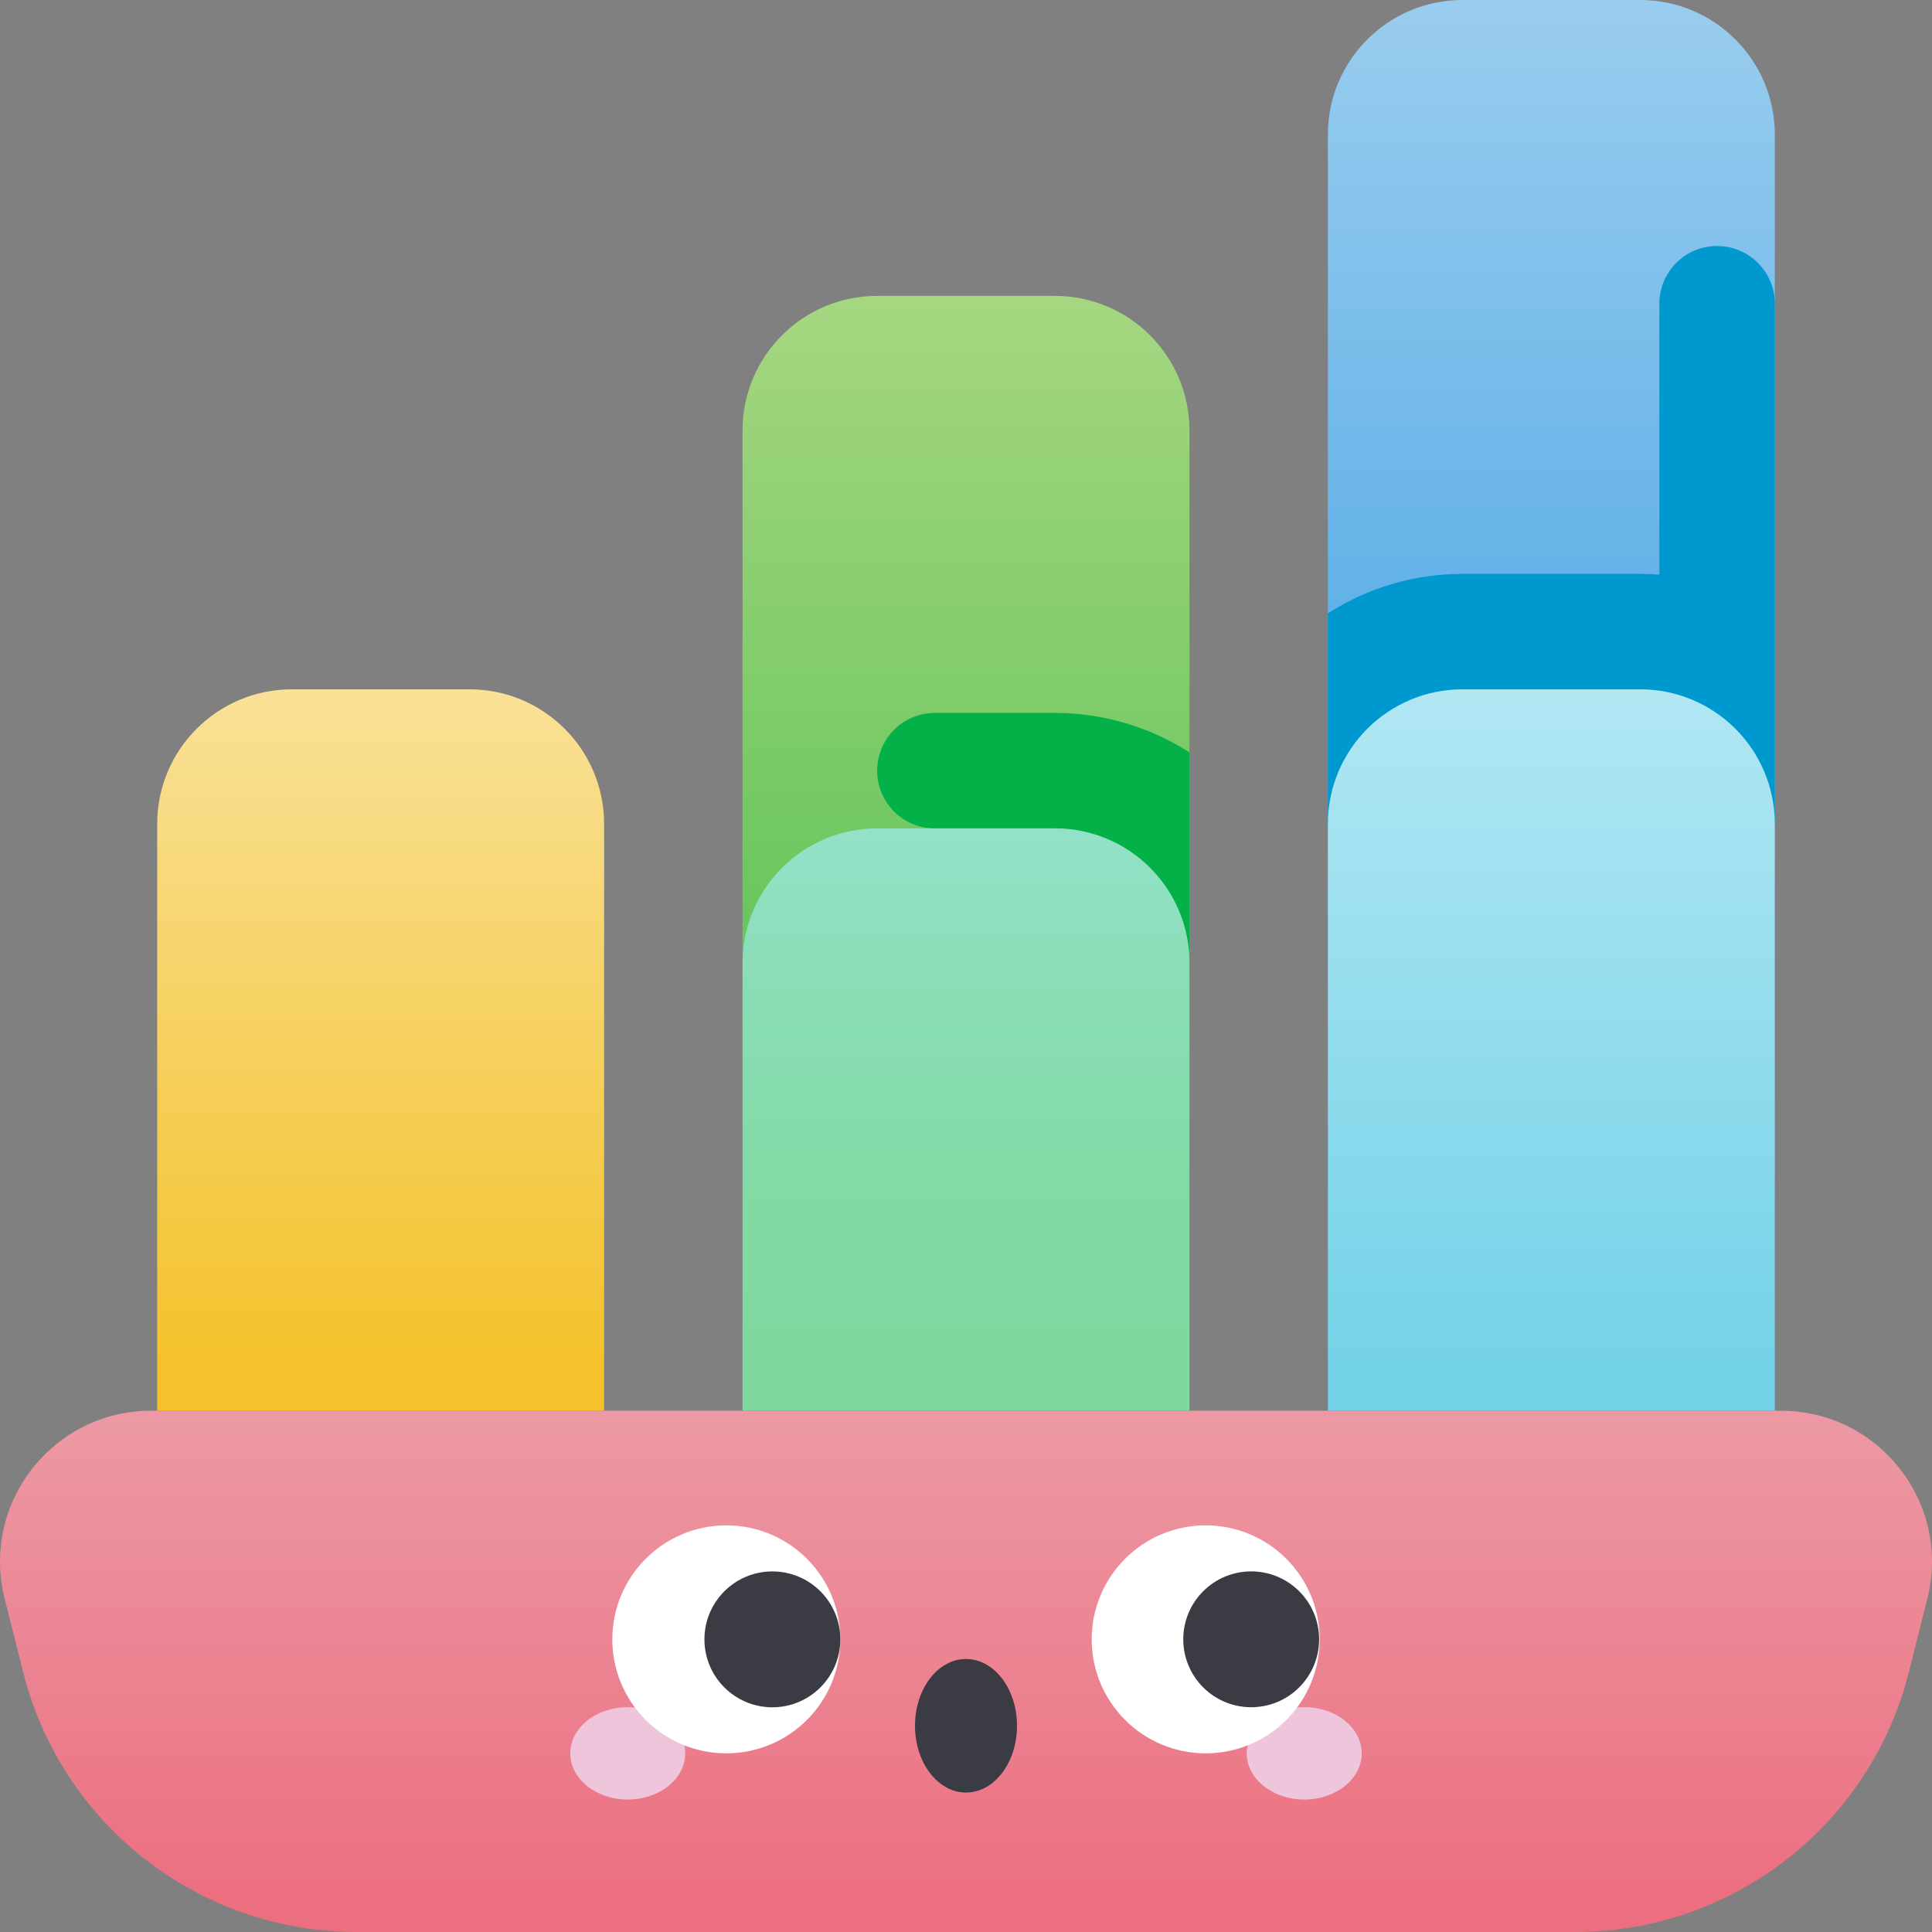 <svg id="Capa_1" enable-background="new 0 0 502 502" height="512" viewBox="0 0 502 502" width="512" xmlns="http://www.w3.org/2000/svg" xmlns:xlink="http://www.w3.org/1999/xlink"><rect x="0" y="0" width="502" height="502" fill="#808080" stroke="none"/><linearGradient id="SVGID_1_" gradientUnits="userSpaceOnUse" x1="251" x2="251" y1="238.753" y2="52.501"><stop offset="0" stop-color="#6ac65e"/><stop offset="1" stop-color="#afd986"/></linearGradient><linearGradient id="SVGID_2_" gradientUnits="userSpaceOnUse" x1="403.092" x2="403.092" y1="199.923" y2="-30.112"><stop offset="0" stop-color="#53aae6"/><stop offset="1" stop-color="#a4d2f0"/></linearGradient><linearGradient id="SVGID_3_" gradientUnits="userSpaceOnUse" x1="98.908" x2="98.908" y1="354.151" y2="177.381"><stop offset="0" stop-color="#f4c22c"/><stop offset="1" stop-color="#f9e198"/></linearGradient><linearGradient id="SVGID_4_" gradientUnits="userSpaceOnUse" x1="251" x2="251" y1="356.542" y2="193.963"><stop offset="0" stop-color="#7ed99e"/><stop offset=".253" stop-color="#81daa3"/><stop offset=".573" stop-color="#88ddb3"/><stop offset=".926" stop-color="#95e2cd"/><stop offset="1" stop-color="#98e3d3"/></linearGradient><linearGradient id="SVGID_5_" gradientUnits="userSpaceOnUse" x1="403.092" x2="403.092" y1="354.151" y2="152.747"><stop offset="0" stop-color="#74d2e8"/><stop offset="1" stop-color="#baeaf5"/></linearGradient><linearGradient id="SVGID_6_" gradientUnits="userSpaceOnUse" x1="251" x2="251" y1="493.036" y2="347.506"><stop offset="0" stop-color="#ec6f80"/><stop offset="1" stop-color="#eca0aa"/></linearGradient><g><path d="m309.063 250.225h-116.126v-138.363c0-19.319 15.661-34.98 34.98-34.98h46.166c19.319 0 34.98 15.661 34.98 34.98z" fill="url(#SVGID_1_)"/><path d="m227.917 200.245c0 8.284 6.716 15 15 15h31.165c19.319 0 34.981 15.661 34.981 34.98v-54.719c-10.107-6.484-22.107-10.262-34.98-10.262h-31.166c-8.284 0-15 6.716-15 15.001z" fill="#04b048"/><path d="m461.156 214.092h-116.127v-179.111c0-19.319 15.661-34.98 34.98-34.98h46.166c19.319 0 34.981 15.661 34.981 34.98z" fill="url(#SVGID_2_)"/><path d="m156.971 366.556h-116.126v-152.464c0-19.319 15.661-34.981 34.981-34.981h46.166c19.319 0 34.98 15.661 34.98 34.981v152.464z" fill="url(#SVGID_3_)"/><path d="m309.063 366.556h-116.126v-116.331c0-19.319 15.661-34.981 34.98-34.981h46.166c19.319 0 34.98 15.661 34.98 34.981z" fill="url(#SVGID_4_)"/><path d="m431.155 78.921v70.383c-1.644-.125-3.305-.193-4.98-.193h-46.165c-12.874 0-24.874 3.778-34.98 10.262v54.718h116.127v-135.17c0-8.284-6.716-15-15-15-8.286 0-15.002 6.716-15.002 15z" fill="#0099cf"/><path d="m461.156 366.556h-116.127v-152.464c0-19.319 15.661-34.981 34.98-34.981h46.166c19.319 0 34.981 15.661 34.981 34.981z" fill="url(#SVGID_5_)"/><path d="m409.312 502h-316.624c-40.952 0-76.667-27.83-86.675-67.541l-4.803-19.055c-6.249-24.794 12.496-48.848 38.064-48.848h423.451c25.569 0 44.313 24.055 38.064 48.848l-4.802 19.055c-10.008 39.711-45.722 67.541-86.675 67.541z" fill="url(#SVGID_6_)"/><g><ellipse cx="163.114" cy="455.578" fill="#efc5db" rx="14.936" ry="12.003"/><ellipse cx="338.886" cy="455.578" fill="#efc5db" rx="14.936" ry="12.003"/><circle cx="188.721" cy="425.961" fill="#fff" r="29.618"/><path d="m218.339 425.961c0 9.749-7.903 17.652-17.652 17.652s-17.652-7.903-17.652-17.652 7.903-17.652 17.652-17.652c9.749-.001 17.652 7.903 17.652 17.652z" fill="#3b3b44"/><circle cx="313.279" cy="425.961" fill="#fff" r="29.618"/><g fill="#3b3b44"><ellipse cx="325.182" cy="425.961" rx="17.652" ry="17.652" transform="matrix(.707 -.707 .707 .707 -205.956 354.699)"/><ellipse cx="251" cy="448.413" rx="13.252" ry="17.352"/></g></g></g></svg>